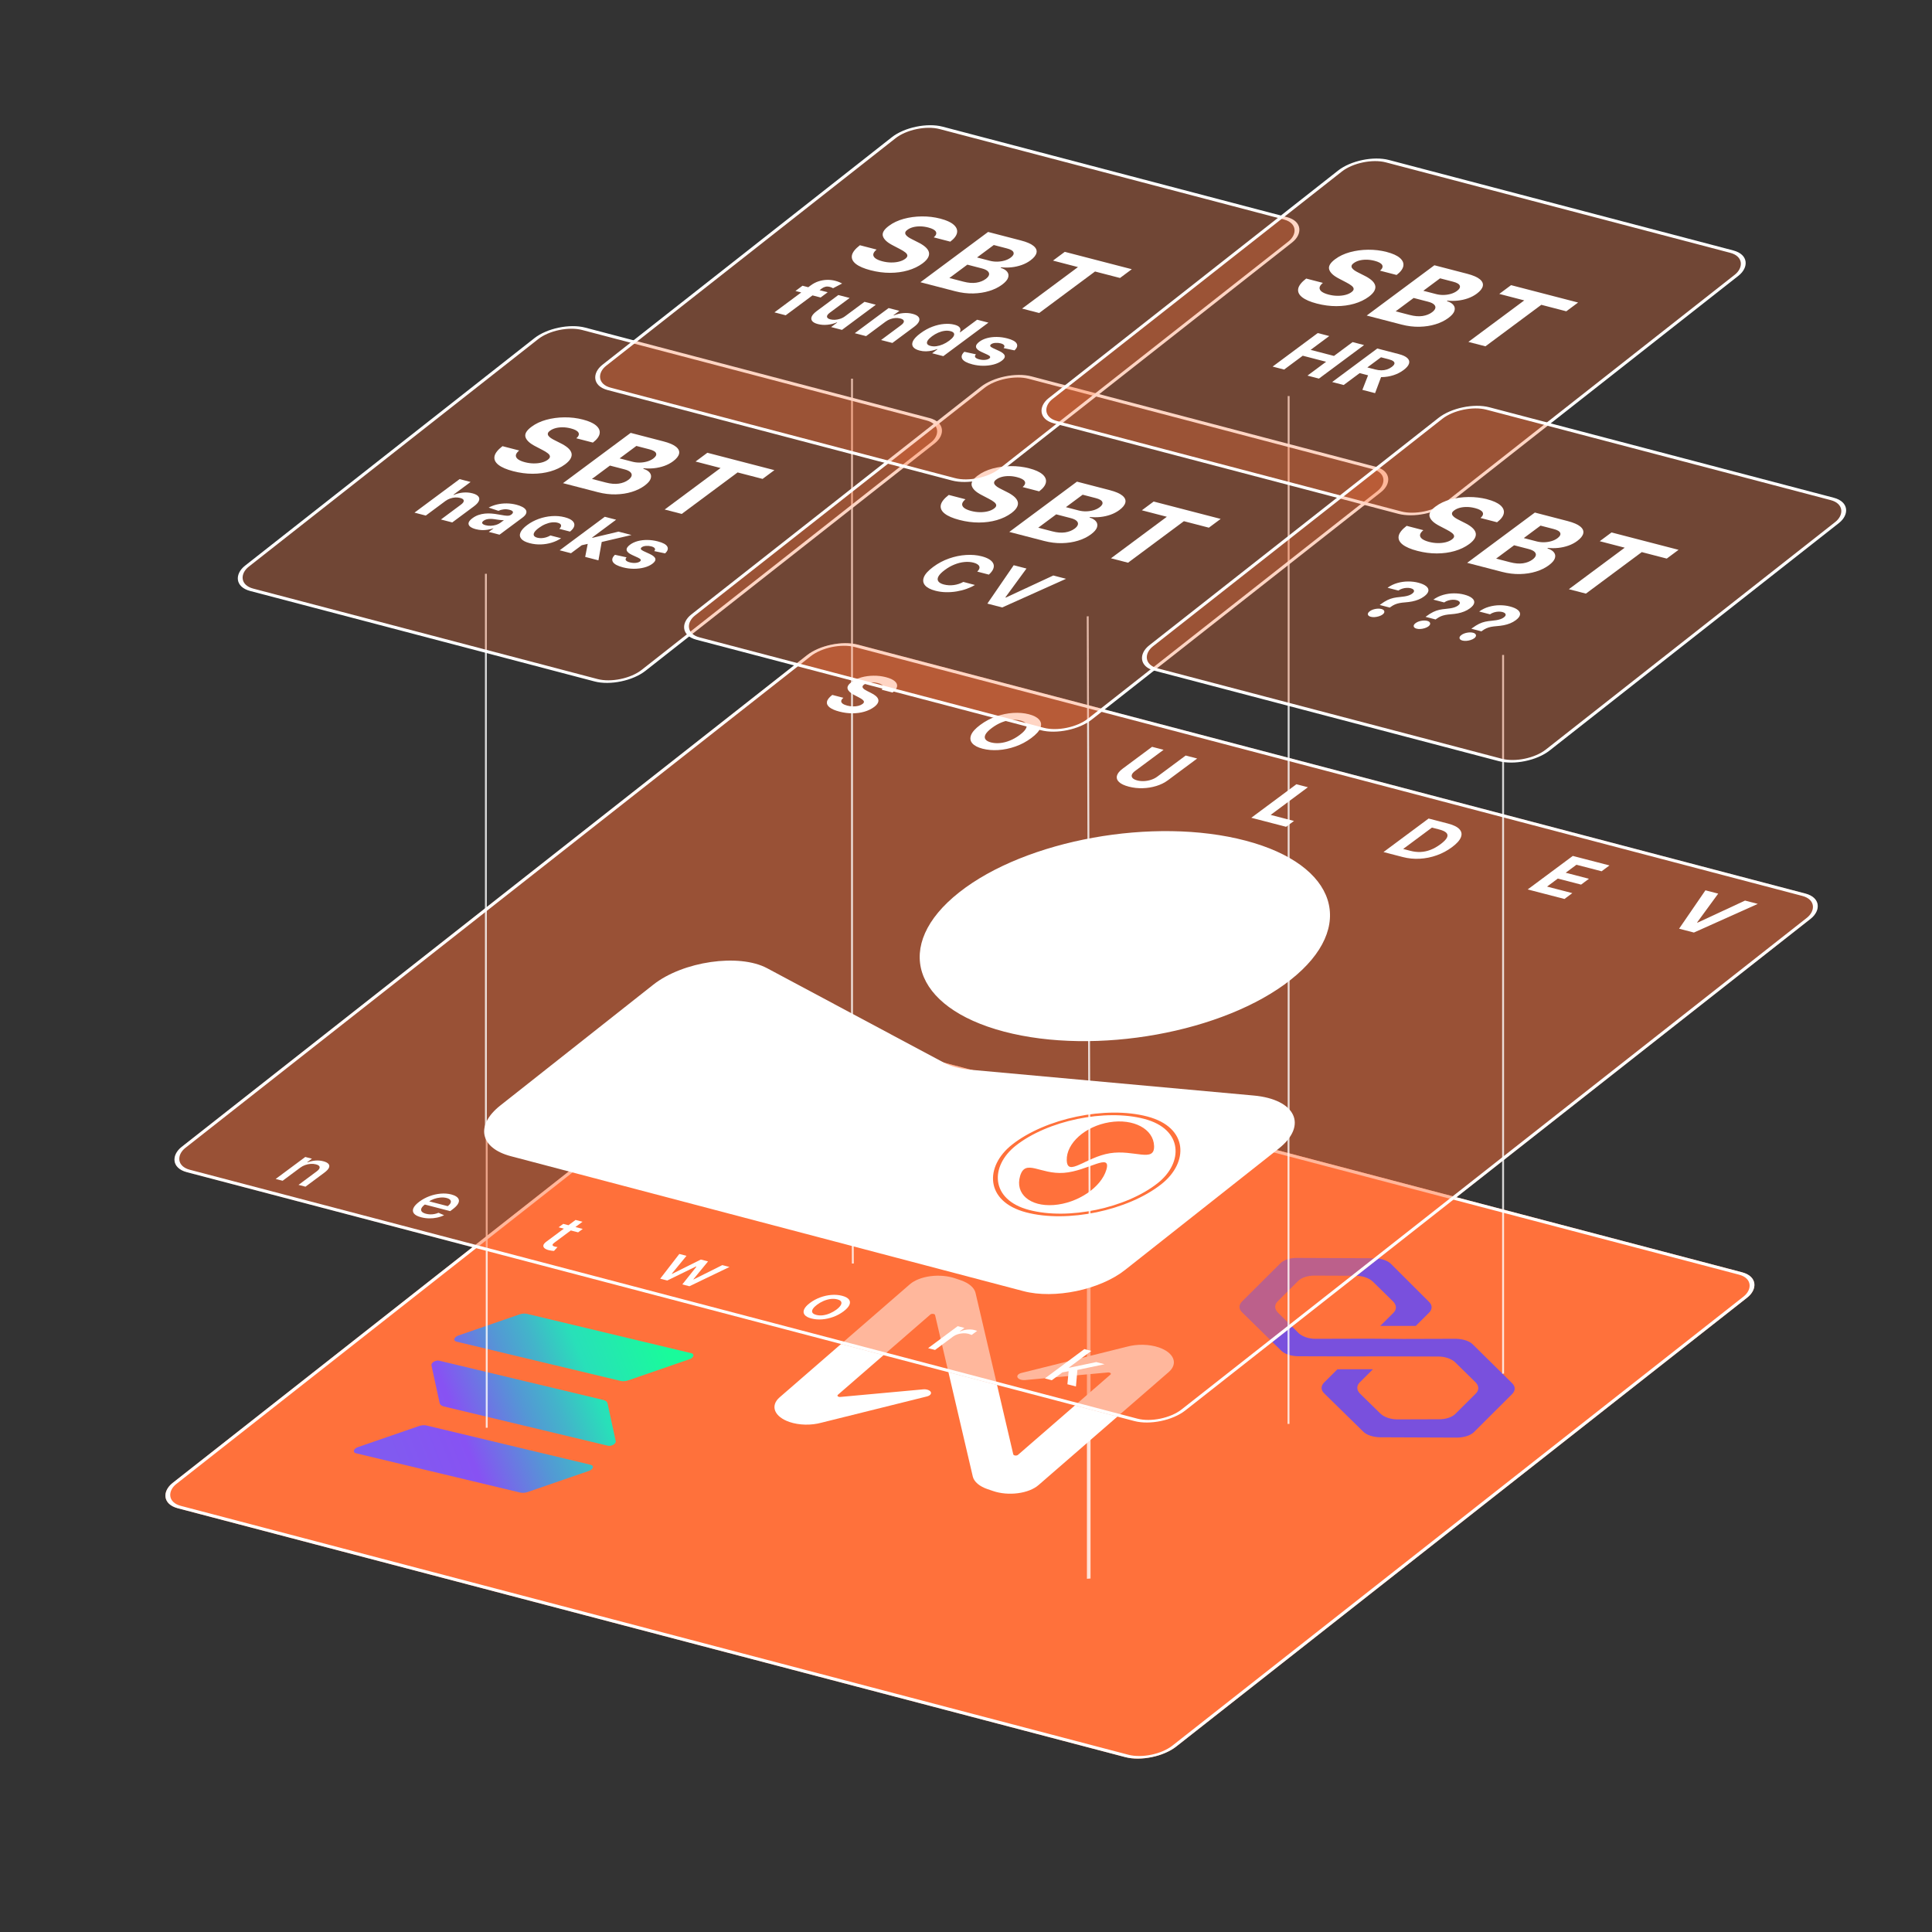 <svg width="1000" height="1000" viewBox="0 0 1000 1000" fill="none" xmlns="http://www.w3.org/2000/svg">
<rect x="0" y="0" width="1000" height="1000" fill="#333333" stroke="none"/>
<g clip-path="url(#clip0_207_109)">
<rect width="537.174" height="406.097" rx="15" transform="matrix(0.967 0.254 -0.786 0.618 396.73 525.896)" fill="#FF713B"/>
<path d="M583.263 697.059L528.667 710.643C527.885 710.84 527.255 711.184 526.891 711.612C526.528 712.039 526.457 712.521 526.691 712.968C526.926 713.416 527.449 713.798 528.166 714.045C528.882 714.292 529.743 714.386 530.588 714.31L573.449 710.386C573.703 710.36 573.963 710.376 574.199 710.43C574.434 710.485 574.634 710.576 574.773 710.693C574.913 710.81 574.987 710.947 574.987 711.088C574.986 711.229 574.91 711.367 574.768 711.487L526.899 753.041C526.752 753.168 526.539 753.268 526.287 753.327C526.036 753.387 525.758 753.403 525.493 753.373C525.227 753.344 524.987 753.27 524.803 753.162C524.62 753.054 524.503 752.917 524.468 752.769L504.918 669.144C504.59 667.811 503.734 666.54 502.41 665.417C501.086 664.295 499.326 663.349 497.253 662.646L494.34 661.658C490.554 660.375 485.962 659.978 481.574 660.556C477.186 661.134 473.36 662.64 470.94 664.741L403.521 723.265C401.1 725.366 400.283 727.891 401.248 730.285C402.213 732.678 404.882 734.744 408.668 736.027V736.027C411.108 736.855 413.908 737.322 416.8 737.384C419.692 737.445 422.58 737.099 425.188 736.379L479.783 722.795C480.565 722.598 481.196 722.254 481.559 721.826C481.923 721.399 481.994 720.917 481.759 720.469C481.525 720.022 481.001 719.64 480.285 719.393C479.568 719.146 478.708 719.052 477.862 719.127L435.002 723.052C434.748 723.077 434.487 723.062 434.252 723.007C434.017 722.953 433.817 722.862 433.677 722.745C433.537 722.628 433.463 722.491 433.464 722.35C433.465 722.209 433.541 722.07 433.682 721.951L481.564 680.387C481.71 680.26 481.924 680.159 482.175 680.1C482.427 680.04 482.704 680.024 482.97 680.054C483.235 680.083 483.476 680.157 483.659 680.265C483.843 680.373 483.96 680.511 483.994 680.658L503.523 764.29C503.852 765.623 504.708 766.895 506.031 768.017C507.355 769.14 509.115 770.085 511.189 770.789L514.101 771.776C515.976 772.413 518.068 772.838 520.26 773.028C522.451 773.218 524.697 773.168 526.871 772.882C529.045 772.596 531.104 772.079 532.929 771.361C534.755 770.643 536.312 769.738 537.511 768.697L604.93 710.172C607.351 708.071 608.168 705.546 607.203 703.153C606.238 700.76 603.569 698.694 599.783 697.41C597.343 696.582 594.543 696.115 591.651 696.054C588.759 695.992 585.871 696.338 583.263 697.059V697.059Z" fill="white"/>
<g clip-path="url(#clip1_207_109)">
<path d="M304.858 761.322L273.241 772.228C272.556 772.465 271.849 772.616 271.164 772.672C270.479 772.727 269.831 772.685 269.261 772.549L184.22 752.196C183.815 752.099 183.502 751.91 183.321 751.653C183.14 751.397 183.097 751.083 183.2 750.75C183.302 750.418 183.544 750.081 183.896 749.781C184.248 749.481 184.695 749.232 185.182 749.062L216.779 738.152C217.464 737.914 218.171 737.763 218.856 737.708C219.541 737.653 220.189 737.695 220.759 737.831L305.8 758.184C306.215 758.275 306.537 758.46 306.726 758.717C306.915 758.973 306.963 759.289 306.862 759.624C306.762 759.96 306.517 760.3 306.16 760.602C305.804 760.904 305.351 761.155 304.858 761.322ZM314.468 726.414C314.374 725.992 314.14 725.617 313.78 725.312C313.42 725.007 312.942 724.778 312.374 724.639L227.333 704.286C226.928 704.189 226.447 704.188 225.949 704.283C225.452 704.377 224.96 704.563 224.533 704.818C224.107 705.073 223.764 705.385 223.548 705.718C223.331 706.05 223.25 706.387 223.314 706.688L227.548 726.184C227.642 726.606 227.876 726.981 228.236 727.286C228.596 727.591 229.075 727.82 229.642 727.959L314.683 748.312C315.089 748.407 315.57 748.407 316.066 748.312C316.563 748.216 317.053 748.03 317.478 747.775C317.903 747.52 318.245 747.208 318.459 746.876C318.675 746.545 318.757 746.208 318.692 745.908L314.468 726.414ZM236.217 694.415L321.257 714.768C321.828 714.904 322.476 714.945 323.161 714.89C323.845 714.835 324.552 714.684 325.237 714.447L356.855 703.541C357.347 703.373 357.8 703.123 358.157 702.821C358.514 702.519 358.758 702.179 358.858 701.843C358.96 701.508 358.912 701.192 358.723 700.935C358.534 700.679 358.211 700.493 357.796 700.402L272.756 680.049C272.185 679.913 271.537 679.872 270.853 679.927C270.168 679.982 269.461 680.133 268.776 680.37L237.179 691.281C236.692 691.45 236.244 691.7 235.892 692C235.54 692.299 235.298 692.636 235.196 692.969C235.094 693.301 235.136 693.615 235.318 693.872C235.499 694.129 235.811 694.317 236.217 694.415Z" fill="url(#paint0_linear_207_109)"/>
</g>
<line y1="-0.5" x2="296.169" y2="-0.5" transform="matrix(5.92472e-09 0.542 -1.865 0.132 562.592 656.648)" stroke="white" stroke-opacity="0.8"/>
</g>
<rect x="0.181" y="0.872" width="535.174" height="404.097" rx="14" transform="matrix(0.967 0.254 -0.786 0.618 397.422 526.183)" stroke="white" stroke-width="2"/>
<g clip-path="url(#clip2_207_109)">
<path d="M762.342 695.889C760.634 694.138 757.253 693.016 753.501 692.954L726.381 693.029L708.141 692.895L681.021 692.97C677.529 692.995 674.149 691.873 672.18 690.035L661.408 679.353C659.699 677.602 659.514 675.369 661.298 673.593L671.85 663.083C673.633 661.306 676.828 660.196 680.58 660.258L701.644 660.343C705.136 660.318 708.517 661.44 710.486 663.278L721.146 673.725C722.855 675.477 723.04 677.71 721.257 679.486L714.42 686.295L732.809 686.282L739.646 679.473C741.429 677.696 741.504 675.55 739.535 673.712L719.96 654.187C718.252 652.435 714.871 651.313 711.119 651.251L671.406 651.093C667.654 651.032 664.458 652.142 662.675 653.918L642.908 673.606C641.125 675.382 641.05 677.529 643.019 679.366L663.114 699.064C664.823 700.816 668.203 701.938 671.955 702L698.926 702.072L717.315 702.059L744.286 702.132C747.778 702.107 751.159 703.229 753.128 705.067L763.788 715.515C765.497 717.266 765.682 719.499 763.899 721.275L753.347 731.785C751.563 733.561 748.368 734.672 744.616 734.61L723.403 734.673C719.911 734.698 716.531 733.575 714.562 731.738L703.902 721.29C702.193 719.539 702.007 717.306 703.791 715.53L710.627 708.72L692.238 708.734L685.402 715.543C683.618 717.319 683.544 719.466 685.513 721.303L705.607 741.002C707.316 742.753 710.697 743.875 714.449 743.937L754.162 744.095C757.654 744.07 761.109 743.046 762.893 741.27L782.659 721.582C784.443 719.806 784.517 717.66 782.549 715.822L762.342 695.889Z" fill="#7950DD"/>
</g>
<line x1="251.929" y1="586" x2="251.929" y2="739" stroke="white" stroke-opacity="0.8"/>
<g clip-path="url(#clip3_207_109)">
<rect width="537.174" height="441.826" rx="15" transform="matrix(0.967 0.254 -0.786 0.618 429.5 329.861)" fill="#FF713B" fill-opacity="0.5"/>
<path d="M456.283 356.971C457.093 356.26 457.336 355.606 457.011 355.012C456.686 354.417 455.809 353.934 454.379 353.563C453.407 353.311 452.473 353.183 451.575 353.179C450.686 353.17 449.865 353.265 449.112 353.466C448.368 353.669 447.746 353.957 447.244 354.33C446.807 354.636 446.548 354.934 446.465 355.225C446.392 355.519 446.448 355.803 446.632 356.08C446.824 356.351 447.107 356.618 447.481 356.883C447.862 357.142 448.302 357.393 448.803 357.637L450.831 358.666C451.831 359.154 452.654 359.672 453.301 360.22C453.948 360.769 454.369 361.347 454.566 361.954C454.763 362.561 454.691 363.198 454.351 363.864C454.02 364.532 453.373 365.229 452.409 365.954C450.97 367.013 449.291 367.82 447.372 368.373C445.468 368.924 443.412 369.202 441.203 369.208C439.01 369.211 436.768 368.915 434.477 368.321C432.203 367.731 430.512 367.003 429.403 366.136C428.304 365.272 427.848 364.297 428.036 363.211C428.242 362.121 429.161 360.947 430.796 359.687L436.557 361.181C435.838 361.779 435.455 362.335 435.407 362.848C435.376 363.358 435.63 363.816 436.171 364.223C436.728 364.627 437.52 364.962 438.547 365.228C439.555 365.489 440.552 365.626 441.538 365.638C442.533 365.652 443.453 365.552 444.299 365.337C445.145 365.122 445.849 364.805 446.412 364.388C446.936 363.998 447.189 363.622 447.171 363.259C447.161 362.898 446.924 362.532 446.46 362.16C446.005 361.791 445.367 361.397 444.546 360.978L442.118 359.709C440.223 358.737 439.097 357.695 438.741 356.582C438.384 355.469 439.074 354.272 440.808 352.993C442.213 351.94 443.902 351.14 445.875 350.593C447.858 350.048 449.952 349.764 452.158 349.742C454.365 349.72 456.494 349.975 458.548 350.508C460.638 351.05 462.165 351.743 463.131 352.588C464.105 353.435 464.5 354.363 464.314 355.374C464.128 356.385 463.353 357.411 461.99 358.451L456.283 356.971ZM533.759 382.033C531.213 383.925 528.464 385.384 525.514 386.409C522.572 387.436 519.631 388.041 516.69 388.223C513.766 388.402 511.062 388.169 508.578 387.525C506.075 386.876 504.301 385.944 503.254 384.728C502.208 383.511 502 382.09 502.632 380.464C503.263 378.837 504.848 377.081 507.387 375.195C509.934 373.303 512.678 371.843 515.619 370.816C518.561 369.788 521.493 369.185 524.418 369.006C527.349 368.822 530.066 369.054 532.569 369.703C535.053 370.347 536.818 371.277 537.865 372.493C538.928 373.706 539.144 375.126 538.513 376.752C537.89 378.381 536.306 380.142 533.759 382.033ZM527.723 380.468C529.373 379.243 530.466 378.132 531.003 377.136C531.549 376.143 531.578 375.289 531.091 374.576C530.604 373.863 529.641 373.32 528.202 372.947C526.762 372.574 525.214 372.466 523.556 372.622C521.898 372.779 520.205 373.201 518.477 373.888C516.757 374.577 515.073 375.534 513.423 376.76C511.774 377.985 510.676 379.095 510.13 380.088C509.593 381.084 509.568 381.939 510.056 382.652C510.543 383.365 511.506 383.908 512.945 384.281C514.384 384.654 515.933 384.762 517.59 384.606C519.248 384.449 520.937 384.026 522.656 383.337C524.385 382.65 526.074 381.693 527.723 380.468ZM613.702 391.062L619.656 392.606L604.491 403.872C602.788 405.137 600.807 406.117 598.55 406.811C596.301 407.508 593.944 407.895 591.478 407.971C589.021 408.043 586.628 407.776 584.299 407.173C581.962 406.566 580.271 405.774 579.227 404.795C578.191 403.81 577.826 402.717 578.131 401.516C578.437 400.316 579.441 399.083 581.144 397.818L596.309 386.552L602.263 388.096L587.519 399.048C586.63 399.709 586.073 400.357 585.849 400.992C585.633 401.63 585.759 402.207 586.225 402.724C586.692 403.241 587.498 403.648 588.644 403.945C589.799 404.245 591 404.358 592.248 404.286C593.505 404.215 594.713 403.984 595.872 403.591C597.041 403.201 598.069 402.676 598.959 402.015L613.702 391.062ZM647.665 423.273L671.018 405.925L676.971 407.469L657.689 421.793L669.762 424.924L665.691 427.948L647.665 423.273ZM726.079 443.607L716.097 441.019L739.449 423.671L749.514 426.281C752.347 427.016 754.317 427.995 755.427 429.22C756.543 430.439 756.781 431.838 756.14 433.416C755.509 434.997 753.98 436.688 751.556 438.489C749.123 440.296 746.478 441.706 743.62 442.717C740.772 443.73 737.849 444.317 734.852 444.477C731.863 444.639 728.939 444.349 726.079 443.607ZM726.281 439.42L730.062 440.401C731.822 440.857 733.561 441.049 735.279 440.976C737.013 440.9 738.73 440.534 740.43 439.878C742.146 439.219 743.875 438.242 745.616 436.949C747.341 435.667 748.444 434.54 748.925 433.568C749.414 432.597 749.317 431.765 748.633 431.069C747.949 430.374 746.728 429.798 744.968 429.342L741.173 428.358L726.281 439.42ZM790.73 460.373L814.082 443.025L833.057 447.945L828.986 450.969L815.965 447.593L810.401 451.726L822.446 454.85L818.375 457.874L806.33 454.75L800.754 458.893L813.83 462.283L809.76 465.307L790.73 460.373ZM889.341 462.541L878.405 477.486L878.666 477.554L903.228 466.142L909.828 467.854L876.768 482.684L869.096 480.694L882.727 460.826L889.341 462.541Z" fill="white"/>
<path d="M155.382 604.4L146.283 611.16L142.685 610.227L158.01 598.842L161.463 599.738L158.969 601.591L159.198 601.65C160.434 601.157 161.752 600.846 163.15 600.715C164.557 600.587 165.954 600.702 167.341 601.062C168.601 601.389 169.484 601.838 169.992 602.409C170.506 602.976 170.594 603.645 170.258 604.418C169.921 605.191 169.121 606.046 167.857 606.985L158.109 614.226L154.512 613.294L163.9 606.319C165.011 605.494 165.53 604.759 165.458 604.113C165.392 603.463 164.749 602.98 163.53 602.663C162.696 602.447 161.805 602.366 160.856 602.42C159.915 602.476 158.966 602.67 158.011 603.002C157.07 603.331 156.193 603.797 155.382 604.4ZM218.02 630.072C216.199 629.6 214.954 628.954 214.284 628.134C213.628 627.31 213.532 626.369 213.996 625.309C214.474 624.247 215.508 623.125 217.097 621.944C218.667 620.778 220.404 619.842 222.307 619.135C224.218 618.431 226.147 617.995 228.094 617.826C230.049 617.66 231.885 617.799 233.601 618.244C234.644 618.515 235.511 618.883 236.204 619.349C236.897 619.816 237.326 620.377 237.492 621.033C237.658 621.69 237.477 622.439 236.948 623.282C236.426 624.12 235.47 625.055 234.08 626.088L233.022 626.874L218.332 623.064L220.567 621.404L231.732 624.299C232.517 623.716 233.02 623.15 233.24 622.6C233.467 622.046 233.408 621.547 233.062 621.104C232.725 620.664 232.091 620.323 231.161 620.081C230.15 619.819 229.062 619.744 227.895 619.855C226.744 619.963 225.634 620.208 224.567 620.591C223.514 620.971 222.605 621.446 221.84 622.014L220.094 623.311C219.07 624.072 218.415 624.775 218.13 625.421C217.852 626.069 217.917 626.636 218.324 627.122C218.738 627.602 219.47 627.979 220.52 628.251C221.202 628.428 221.904 628.53 222.625 628.557C223.352 628.579 224.084 628.522 224.819 628.386C225.554 628.25 226.269 628.032 226.964 627.732L229.86 628.993C228.756 629.54 227.539 629.954 226.208 630.236C224.891 630.514 223.531 630.645 222.126 630.627C220.736 630.607 219.367 630.422 218.02 630.072ZM301.631 636.086L299.237 637.865L289.143 635.247L291.537 633.468L301.631 636.086ZM297.916 631.443L301.513 632.376L287.016 643.145C286.438 643.575 286.106 643.926 286.022 644.197C285.945 644.464 286.017 644.679 286.24 644.843C286.477 645.005 286.792 645.137 287.185 645.239C287.473 645.313 287.743 645.367 287.993 645.398C288.242 645.429 288.437 645.453 288.578 645.47L286.763 647.469C286.488 647.464 286.125 647.437 285.673 647.386C285.215 647.341 284.694 647.246 284.11 647.101C283.15 646.865 282.407 646.533 281.882 646.103C281.356 645.674 281.147 645.166 281.254 644.58C281.36 643.995 281.876 643.359 282.801 642.672L297.916 631.443ZM341.723 661.841L351.61 649.047L355.328 650.011L347.695 659.31L347.875 659.357L362.763 651.939L366.481 652.903L358.885 662.162L359.066 662.209L373.868 654.818L377.585 655.782L356.834 665.76L353.165 664.808L360.476 655.615L360.199 655.543L345.381 662.79L341.723 661.841ZM420.017 682.454C418.285 682.005 417.102 681.368 416.469 680.544C415.837 679.72 415.755 678.776 416.225 677.711C416.696 676.647 417.722 675.526 419.305 674.35C420.895 673.169 422.642 672.229 424.546 671.53C426.451 670.831 428.378 670.404 430.328 670.249C432.278 670.095 434.119 670.243 435.851 670.692C437.584 671.141 438.766 671.778 439.399 672.602C440.032 673.426 440.11 674.373 439.633 675.442C439.157 676.512 438.123 677.637 436.534 678.818C434.951 679.994 433.21 680.929 431.312 681.624C429.414 682.318 427.491 682.742 425.541 682.897C423.591 683.051 421.75 682.904 420.017 682.454ZM422.534 680.597C423.657 680.888 424.833 680.947 426.063 680.772C427.293 680.598 428.494 680.253 429.665 679.737C430.844 679.223 431.926 678.6 432.91 677.868C433.888 677.142 434.605 676.428 435.063 675.727C435.535 675.023 435.651 674.39 435.412 673.828C435.173 673.266 434.492 672.839 433.369 672.548C432.238 672.255 431.05 672.197 429.805 672.374C428.569 672.553 427.357 672.902 426.172 673.421C425.001 673.938 423.926 674.559 422.949 675.285C421.964 676.017 421.239 676.732 420.774 677.431C420.317 678.132 420.211 678.762 420.457 679.319C420.71 679.878 421.403 680.304 422.534 680.597ZM480.387 697.8L495.712 686.415L499.189 687.317L496.755 689.125L496.947 689.175C498.109 688.65 499.351 688.322 500.674 688.192C502.011 688.058 503.221 688.132 504.304 688.413C504.528 688.471 504.786 688.545 505.078 688.634C505.377 688.725 505.605 688.8 505.762 688.861L502.908 690.981C502.797 690.919 502.577 690.825 502.248 690.7C501.925 690.569 501.58 690.456 501.211 690.361C500.361 690.14 499.453 690.055 498.488 690.105C497.538 690.151 496.607 690.32 495.697 690.611C494.793 690.896 494.009 691.286 493.343 691.78L483.985 698.732L480.387 697.8ZM549.328 710.468L552.945 707.756L553.571 707.918L567.419 705.01L571.726 706.127L555.946 709.434L555.38 709.287L549.328 710.468ZM540.821 713.471L561.255 698.292L564.852 699.225L544.418 714.404L540.821 713.471ZM552.491 716.497L553.158 709.371L557.721 708.465L556.907 717.642L552.491 716.497Z" fill="white"/>
</g>
<rect x="0.181" y="0.872" width="535.174" height="439.826" rx="14" transform="matrix(0.967 0.254 -0.786 0.618 430.191 330.148)" stroke="white" stroke-width="2"/>
<g clip-path="url(#clip4_207_109)">
<ellipse rx="88.722" ry="79.693" transform="matrix(0.967 0.255 -0.785 0.62 582.222 484.539)" fill="white"/>
<path d="M338.132 509.674C353.468 497.562 382.492 493.364 397.066 501.15L488.499 549.998C492.122 551.934 496.869 553.205 502.331 553.702L648.896 567.04C670.715 569.025 677.051 582.512 661.817 594.543L625.234 623.435L582.304 657.341C569.301 667.61 545.772 672.515 529.749 668.297L264.414 598.445C248.392 594.227 245.943 582.483 258.946 572.214L338.132 509.674Z" fill="white"/>
<g clip-path="url(#clip5_207_109)">
<rect width="80" height="80" rx="40" transform="matrix(0.967 0.255 -0.785 0.62 555.193 567.707)" fill="white"/>
<path d="M545.413 623.719C533.085 624.616 525.29 617.895 528.003 608.708C530.716 599.521 538.305 607.959 550.633 607.063C562.961 606.166 575.361 596.275 572.648 605.462C569.935 614.649 557.741 622.823 545.413 623.719Z" fill="#FF713B"/>
<path d="M574.241 580.875C586.723 578.836 597.071 584.344 597.354 593.176C597.637 602.009 586.924 594.88 574.441 596.918C561.959 598.957 552.434 609.391 552.152 600.559C551.869 591.726 561.758 582.913 574.241 580.875Z" fill="#FF713B"/>
</g>
<rect x="0.182" y="0.874" width="78" height="78" rx="39" transform="matrix(0.967 0.255 -0.785 0.62 555.886 567.993)" stroke="#FF713B" stroke-width="2"/>
<line x1="440.927" y1="524.996" x2="441.427" y2="653.998" stroke="white" stroke-opacity="0.8"/>
</g>
<g clip-path="url(#clip6_207_109)">
<line x1="666.929" y1="584" x2="666.929" y2="737" stroke="white" stroke-opacity="0.8"/>
</g>
<path d="M563 319L564 636.026" stroke="white" stroke-opacity="0.8"/>
<path d="M251.5 297L251.5 587.03" stroke="white" stroke-opacity="0.8"/>
<path d="M667 205L667 577" stroke="white" stroke-opacity="0.8"/>
<path d="M778 339L778 711" stroke="white" stroke-opacity="0.8"/>
<path d="M440.999 196L441 525.5" stroke="white" stroke-opacity="0.8"/>
<rect x="0.181" y="0.872" width="212.308" height="218.601" rx="14" transform="matrix(0.967 0.254 -0.786 0.618 289.094 166.045)" fill="#FF713B" fill-opacity="0.3"/>
<rect x="0.181" y="0.872" width="212.308" height="218.601" rx="14" transform="matrix(0.967 0.254 -0.786 0.618 289.094 166.045)" stroke="white" stroke-width="2"/>
<path d="M298.317 226.861C299.532 225.793 299.895 224.813 299.408 223.921C298.921 223.029 297.605 222.305 295.46 221.749C294.002 221.371 292.601 221.179 291.255 221.173C289.92 221.158 288.689 221.301 287.559 221.603C286.444 221.908 285.51 222.34 284.757 222.899C284.103 223.358 283.714 223.805 283.59 224.242C283.48 224.682 283.563 225.109 283.84 225.523C284.128 225.93 284.552 226.331 285.112 226.728C285.684 227.116 286.345 227.493 287.095 227.859L290.138 229.402C291.638 230.134 292.873 230.911 293.843 231.734C294.813 232.557 295.445 233.424 295.741 234.335C296.036 235.245 295.928 236.2 295.418 237.199C294.922 238.202 293.951 239.247 292.505 240.335C290.347 241.924 287.829 243.133 284.949 243.964C282.094 244.789 279.01 245.206 275.696 245.215C272.407 245.219 269.044 244.776 265.606 243.884C262.197 243 259.66 241.908 257.996 240.608C256.347 239.312 255.663 237.849 255.946 236.22C256.254 234.586 257.634 232.824 260.085 230.934L268.727 233.175C267.648 234.072 267.073 234.906 267.002 235.676C266.955 236.441 267.337 237.128 268.148 237.738C268.984 238.344 270.172 238.846 271.712 239.245C273.224 239.638 274.72 239.843 276.199 239.86C277.691 239.882 279.072 239.731 280.34 239.409C281.609 239.086 282.665 238.612 283.509 237.985C284.296 237.401 284.675 236.836 284.647 236.292C284.633 235.751 284.278 235.202 283.582 234.644C282.9 234.09 281.942 233.499 280.71 232.871L277.069 230.967C274.226 229.51 272.537 227.946 272.003 226.276C271.468 224.606 272.502 222.812 275.104 220.893C277.211 219.314 279.745 218.114 282.705 217.293C285.678 216.475 288.82 216.05 292.129 216.017C295.439 215.984 298.633 216.367 301.713 217.165C304.848 217.978 307.14 219.018 308.588 220.285C310.049 221.555 310.641 222.949 310.362 224.465C310.084 225.981 308.921 227.52 306.876 229.08L298.317 226.861ZM291.41 250.079L326.439 224.057L343.351 228.443C346.458 229.249 348.668 230.204 349.98 231.31C351.293 232.416 351.793 233.609 351.481 234.888C351.18 236.158 350.152 237.446 348.396 238.75C347.028 239.767 345.495 240.575 343.797 241.174C342.111 241.766 340.36 242.157 338.543 242.349C336.752 242.536 334.984 242.54 333.239 242.362L332.897 242.616C334.449 243.076 335.578 243.746 336.285 244.626C337.006 245.51 337.179 246.532 336.805 247.692C336.442 248.843 335.399 250.059 333.678 251.338C331.819 252.718 329.603 253.806 327.03 254.602C324.482 255.392 321.706 255.821 318.704 255.888C315.701 255.955 312.619 255.579 309.456 254.759L291.41 250.079ZM306.395 247.897L313.676 249.785C316.164 250.43 318.373 250.608 320.301 250.32C322.24 250.023 323.871 249.383 325.194 248.401C326.163 247.681 326.736 246.972 326.914 246.275C327.091 245.579 326.868 244.938 326.245 244.354C325.636 243.773 324.616 243.297 323.186 242.926L315.7 240.985L306.395 247.897ZM320.711 237.262L327.332 238.979C328.555 239.296 329.818 239.446 331.12 239.43C332.448 239.408 333.717 239.223 334.929 238.875C336.154 238.53 337.228 238.014 338.152 237.328C339.417 236.388 339.895 235.489 339.584 234.631C339.287 233.777 338.148 233.093 336.168 232.58L329.383 230.82L320.711 237.262ZM360.026 238.886L366.132 234.35L400.822 243.346L394.716 247.882L381.785 244.529L352.862 266.014L344.035 263.725L372.957 242.24L360.026 238.886Z" fill="white"/>
<path d="M230.519 259.337L220.394 266.859L214.537 265.34L237.889 247.992L243.581 249.468L234.653 256.101L234.901 256.165C236.411 255.521 237.991 255.119 239.639 254.96C241.296 254.795 242.926 254.921 244.53 255.337C245.997 255.717 247.009 256.246 247.568 256.925C248.143 257.599 248.24 258.382 247.856 259.273C247.49 260.161 246.618 261.112 245.24 262.126L234.089 270.41L228.231 268.891L238.516 261.251C239.605 260.451 240.115 259.742 240.046 259.122C239.987 258.505 239.361 258.042 238.17 257.733C237.372 257.526 236.526 257.447 235.63 257.497C234.744 257.549 233.857 257.73 232.969 258.041C232.098 258.348 231.281 258.78 230.519 259.337ZM246.326 273.915C244.979 273.566 243.972 273.11 243.305 272.549C242.646 271.982 242.394 271.334 242.547 270.604C242.718 269.871 243.381 269.075 244.536 268.217C245.509 267.494 246.542 266.943 247.634 266.564C248.726 266.184 249.845 265.941 250.99 265.834C252.135 265.727 253.283 265.72 254.432 265.812C255.591 265.907 256.734 266.059 257.863 266.268C259.198 266.507 260.287 266.691 261.129 266.818C261.98 266.939 262.67 266.973 263.199 266.92C263.728 266.867 264.179 266.702 264.551 266.425L264.62 266.375C265.342 265.838 265.626 265.352 265.471 264.915C265.326 264.482 264.753 264.135 263.754 263.876C262.7 263.603 261.667 263.529 260.656 263.655C259.653 263.776 258.762 264.025 257.982 264.402L252.93 262.726C254.269 262.007 255.729 261.464 257.311 261.097C258.901 260.724 260.542 260.548 262.234 260.568C263.943 260.584 265.641 260.811 267.328 261.249C268.501 261.553 269.51 261.929 270.354 262.376C271.208 262.826 271.812 263.337 272.168 263.909C272.532 264.484 272.581 265.114 272.314 265.799C272.055 266.478 271.405 267.205 270.363 267.978L258.55 276.754L252.995 275.313L255.424 273.509L255.259 273.466C254.373 273.785 253.436 274.026 252.45 274.189C251.471 274.346 250.465 274.409 249.432 274.378C248.406 274.34 247.371 274.186 246.326 273.915ZM251.356 271.86C252.217 272.083 253.119 272.176 254.06 272.138C255.009 272.095 255.915 271.941 256.777 271.677C257.639 271.413 258.378 271.052 258.994 270.595L260.853 269.214C260.571 269.24 260.227 269.243 259.823 269.222C259.435 269.197 259.01 269.159 258.547 269.108C258.092 269.051 257.641 268.991 257.194 268.928C256.754 268.86 256.355 268.798 255.996 268.743C255.225 268.627 254.491 268.57 253.796 268.573C253.1 268.575 252.454 268.655 251.858 268.813C251.27 268.965 250.748 269.211 250.292 269.55C249.63 270.041 249.414 270.491 249.641 270.901C249.886 271.307 250.458 271.627 251.356 271.86ZM274.231 281.163C272.067 280.602 270.587 279.837 269.789 278.868C269.007 277.896 268.88 276.796 269.406 275.569C269.942 274.345 271.096 273.074 272.867 271.758C274.661 270.426 276.651 269.365 278.839 268.576C281.043 267.784 283.299 267.306 285.609 267.143C287.926 266.975 290.152 267.167 292.288 267.721C294.13 268.199 295.466 268.824 296.295 269.595C297.124 270.366 297.441 271.229 297.244 272.183C297.047 273.138 296.313 274.129 295.043 275.155L289.515 273.722C290.234 273.032 290.524 272.403 290.387 271.834C290.267 271.262 289.671 270.837 288.598 270.558C287.691 270.323 286.693 270.27 285.604 270.399C284.532 270.525 283.42 270.827 282.269 271.306C281.118 271.784 279.991 272.433 278.889 273.252C277.771 274.082 277.004 274.835 276.588 275.512C276.181 276.191 276.111 276.771 276.379 277.252C276.647 277.733 277.235 278.091 278.142 278.326C278.811 278.5 279.526 278.571 280.285 278.539C281.054 278.51 281.83 278.379 282.611 278.148C283.41 277.913 284.172 277.581 284.897 277.152L290.425 278.586C288.995 279.556 287.377 280.317 285.57 280.869C283.78 281.418 281.912 281.726 279.967 281.793C278.022 281.86 276.11 281.65 274.231 281.163ZM300.039 282.461L305.879 278.137L306.732 278.358L320.144 275.174L326.868 276.917L308.976 281.1L307.588 280.739L300.039 282.461ZM289.691 284.829L313.044 267.481L318.901 269L295.549 286.348L289.691 284.829ZM302.891 288.252L304.305 280.974L311.642 279.437L309.752 290.031L302.891 288.252ZM344.255 286.431L338.619 285.244C338.908 284.938 339.053 284.633 339.054 284.328C339.063 284.018 338.912 283.731 338.599 283.468C338.303 283.2 337.816 282.979 337.138 282.803C336.231 282.568 335.306 282.488 334.363 282.563C333.428 282.633 332.698 282.863 332.174 283.253C331.756 283.563 331.604 283.878 331.718 284.197C331.833 284.516 332.293 284.868 333.099 285.252L336.283 286.718C337.986 287.51 338.955 288.325 339.188 289.162C339.421 290 338.906 290.887 337.644 291.825C336.496 292.678 335.081 293.32 333.399 293.752C331.726 294.187 329.94 294.402 328.042 294.397C326.16 294.389 324.303 294.147 322.47 293.672C319.674 292.947 317.929 292.011 317.235 290.863C316.558 289.713 316.914 288.479 318.302 287.163L324.314 288.471C323.782 289.041 323.663 289.552 323.96 290.002C324.264 290.446 324.939 290.804 325.984 291.075C327.011 291.341 327.999 291.434 328.949 291.353C329.916 291.268 330.667 291.032 331.2 290.645C331.632 290.315 331.768 289.989 331.61 289.666C331.459 289.337 331.001 288.997 330.236 288.647L327.183 287.249C325.463 286.46 324.52 285.622 324.356 284.733C324.2 283.848 324.776 282.919 326.084 281.948C327.209 281.112 328.545 280.487 330.091 280.073C331.647 279.661 333.315 279.465 335.094 279.485C336.882 279.507 338.68 279.752 340.485 280.22C343.153 280.912 344.784 281.803 345.38 282.895C345.985 283.989 345.61 285.168 344.255 286.431Z" fill="white"/>
<rect x="0.181" y="0.872" width="212.308" height="218.601" rx="14" transform="matrix(0.967 0.254 -0.786 0.618 520.092 191.287)" fill="#FF713B" fill-opacity="0.3"/>
<rect x="0.181" y="0.872" width="212.308" height="218.601" rx="14" transform="matrix(0.967 0.254 -0.786 0.618 520.092 191.287)" stroke="white" stroke-width="2"/>
<path d="M529.315 252.103C530.53 251.035 530.893 250.055 530.406 249.163C529.919 248.271 528.603 247.547 526.458 246.991C525 246.613 523.599 246.421 522.253 246.415C520.918 246.4 519.687 246.544 518.557 246.845C517.442 247.15 516.508 247.582 515.755 248.141C515.101 248.6 514.712 249.047 514.588 249.484C514.478 249.924 514.561 250.351 514.838 250.766C515.126 251.172 515.55 251.573 516.111 251.97C516.682 252.358 517.343 252.735 518.093 253.101L521.136 254.644C522.636 255.376 523.871 256.154 524.841 256.977C525.811 257.799 526.443 258.666 526.739 259.577C527.034 260.488 526.926 261.443 526.416 262.442C525.92 263.444 524.949 264.489 523.503 265.577C521.345 267.166 518.827 268.376 515.947 269.206C513.092 270.031 510.008 270.448 506.694 270.457C503.405 270.462 500.042 270.018 496.604 269.127C493.195 268.242 490.658 267.15 488.995 265.85C487.345 264.554 486.662 263.091 486.944 261.462C487.252 259.828 488.632 258.066 491.083 256.176L499.725 258.417C498.646 259.314 498.071 260.148 498 260.918C497.953 261.683 498.335 262.37 499.146 262.981C499.982 263.586 501.17 264.088 502.71 264.488C504.223 264.88 505.718 265.085 507.197 265.103C508.689 265.124 510.07 264.973 511.338 264.651C512.607 264.329 513.663 263.854 514.507 263.227C515.294 262.643 515.673 262.078 515.645 261.534C515.631 260.993 515.276 260.444 514.58 259.886C513.898 259.332 512.94 258.741 511.708 258.113L508.067 256.209C505.224 254.752 503.535 253.188 503.001 251.519C502.466 249.849 503.5 248.054 506.102 246.135C508.209 244.556 510.743 243.356 513.703 242.535C516.676 241.718 519.818 241.292 523.127 241.259C526.437 241.226 529.631 241.609 532.711 242.408C535.846 243.22 538.138 244.26 539.586 245.527C541.048 246.798 541.639 248.191 541.36 249.707C541.082 251.223 539.92 252.762 537.874 254.323L529.315 252.103ZM522.408 275.321L557.437 249.299L574.349 253.685C577.456 254.491 579.666 255.447 580.978 256.553C582.291 257.658 582.791 258.851 582.479 260.13C582.178 261.4 581.15 262.688 579.394 263.992C578.026 265.009 576.493 265.817 574.795 266.417C573.109 267.008 571.358 267.399 569.541 267.591C567.75 267.778 565.982 267.782 564.237 267.604L563.895 267.858C565.447 268.318 566.576 268.988 567.283 269.868C568.004 270.752 568.177 271.774 567.803 272.934C567.44 274.085 566.397 275.301 564.676 276.58C562.817 277.96 560.601 279.049 558.028 279.844C555.48 280.634 552.704 281.063 549.702 281.13C546.699 281.197 543.617 280.821 540.455 280.001L522.408 275.321ZM537.393 273.139L544.674 275.027C547.162 275.672 549.371 275.851 551.299 275.562C553.238 275.265 554.869 274.625 556.192 273.643C557.161 272.923 557.734 272.214 557.912 271.518C558.089 270.821 557.866 270.18 557.243 269.596C556.634 269.015 555.614 268.539 554.184 268.168L546.698 266.227L537.393 273.139ZM551.709 262.504L558.33 264.221C559.553 264.538 560.816 264.689 562.119 264.672C563.446 264.651 564.715 264.465 565.927 264.117C567.152 263.772 568.226 263.256 569.15 262.57C570.415 261.63 570.893 260.731 570.582 259.873C570.285 259.019 569.146 258.335 567.166 257.822L560.381 256.062L551.709 262.504ZM591.024 264.128L597.13 259.592L631.82 268.588L625.714 273.124L612.783 269.771L583.86 291.257L575.033 288.968L603.955 267.482L591.024 264.128Z" fill="white"/>
<path d="M511.839 297.419L505.816 295.857C506.352 295.348 506.702 294.864 506.864 294.403C507.034 293.937 507.032 293.502 506.858 293.099C506.684 292.696 506.343 292.333 505.836 292.011C505.339 291.692 504.687 291.427 503.88 291.218C502.423 290.84 500.853 290.734 499.171 290.9C497.496 291.06 495.791 291.486 494.055 292.179C492.326 292.865 490.652 293.81 489.033 295.013C487.369 296.25 486.268 297.366 485.731 298.362C485.203 299.36 485.191 300.214 485.695 300.924C486.199 301.634 487.162 302.173 488.582 302.541C489.38 302.748 490.205 302.874 491.058 302.92C491.921 302.969 492.785 302.938 493.651 302.827C494.525 302.711 495.379 302.517 496.214 302.246C497.058 301.977 497.86 301.629 498.621 301.202L504.621 302.781C503.393 303.536 501.97 304.203 500.351 304.782C498.748 305.356 497.033 305.799 495.205 306.11C493.394 306.417 491.541 306.554 489.645 306.519C487.767 306.482 485.925 306.229 484.119 305.76C481.607 305.109 479.833 304.177 478.795 302.963C477.767 301.752 477.574 300.334 478.214 298.71C478.864 297.088 480.458 295.334 482.997 293.448C485.544 291.556 488.288 290.096 491.229 289.069C494.171 288.041 497.099 287.437 500.014 287.256C502.936 287.069 505.635 287.297 508.11 287.938C509.742 288.361 511.064 288.895 512.077 289.538C513.1 290.185 513.787 290.919 514.139 291.741C514.498 292.558 514.493 293.445 514.122 294.4C513.76 295.357 512.999 296.364 511.839 297.419ZM531.307 294.274L520.371 309.219L520.632 309.287L545.194 297.875L551.794 299.586L518.734 314.417L511.062 312.427L524.693 292.559L531.307 294.274Z" fill="white"/>
<rect x="0.181" y="0.872" width="212.308" height="218.601" rx="14" transform="matrix(0.967 0.254 -0.786 0.618 474.094 62.045)" fill="#FF713B" fill-opacity="0.3"/>
<rect x="0.181" y="0.872" width="212.308" height="218.601" rx="14" transform="matrix(0.967 0.254 -0.786 0.618 474.094 62.045)" stroke="white" stroke-width="2"/>
<path d="M483.317 122.861C484.532 121.793 484.895 120.813 484.408 119.921C483.921 119.029 482.605 118.305 480.46 117.749C479.002 117.371 477.601 117.179 476.255 117.173C474.92 117.158 473.689 117.301 472.559 117.603C471.444 117.908 470.51 118.34 469.757 118.899C469.103 119.358 468.714 119.805 468.59 120.242C468.48 120.682 468.563 121.109 468.84 121.523C469.128 121.93 469.552 122.331 470.112 122.728C470.684 123.116 471.345 123.493 472.095 123.859L475.138 125.402C476.638 126.134 477.873 126.911 478.843 127.734C479.813 128.557 480.445 129.424 480.741 130.335C481.036 131.245 480.928 132.2 480.418 133.199C479.922 134.202 478.951 135.247 477.505 136.335C475.347 137.924 472.829 139.133 469.949 139.964C467.094 140.789 464.01 141.206 460.696 141.215C457.407 141.219 454.044 140.776 450.606 139.884C447.197 139 444.66 137.908 442.996 136.608C441.347 135.312 440.663 133.849 440.946 132.22C441.254 130.586 442.634 128.824 445.085 126.934L453.727 129.175C452.648 130.072 452.073 130.906 452.002 131.676C451.955 132.441 452.337 133.128 453.148 133.738C453.984 134.344 455.172 134.846 456.712 135.245C458.224 135.638 459.72 135.843 461.199 135.86C462.691 135.882 464.072 135.731 465.34 135.409C466.609 135.086 467.665 134.612 468.509 133.985C469.296 133.401 469.675 132.836 469.647 132.292C469.633 131.751 469.278 131.202 468.582 130.644C467.9 130.09 466.942 129.499 465.71 128.871L462.069 126.967C459.226 125.51 457.537 123.946 457.003 122.276C456.468 120.606 457.502 118.812 460.104 116.893C462.211 115.314 464.745 114.114 467.705 113.293C470.678 112.475 473.82 112.05 477.129 112.017C480.439 111.984 483.633 112.367 486.713 113.165C489.848 113.978 492.14 115.018 493.588 116.285C495.049 117.555 495.641 118.949 495.362 120.465C495.084 121.981 493.921 123.52 491.876 125.08L483.317 122.861ZM476.41 146.079L511.439 120.057L528.351 124.443C531.458 125.249 533.668 126.204 534.98 127.31C536.293 128.416 536.793 129.609 536.481 130.888C536.18 132.158 535.152 133.446 533.396 134.75C532.028 135.767 530.495 136.575 528.797 137.174C527.111 137.766 525.36 138.157 523.543 138.349C521.752 138.536 519.984 138.54 518.239 138.362L517.897 138.616C519.449 139.076 520.578 139.746 521.285 140.626C522.006 141.51 522.179 142.532 521.805 143.692C521.442 144.843 520.399 146.059 518.678 147.338C516.819 148.718 514.603 149.806 512.03 150.602C509.482 151.392 506.706 151.821 503.704 151.888C500.701 151.955 497.619 151.579 494.456 150.759L476.41 146.079ZM491.395 143.897L498.676 145.785C501.164 146.43 503.373 146.608 505.301 146.32C507.24 146.023 508.871 145.383 510.194 144.401C511.163 143.681 511.736 142.972 511.914 142.275C512.091 141.579 511.868 140.938 511.245 140.354C510.636 139.773 509.616 139.297 508.186 138.926L500.7 136.985L491.395 143.897ZM505.711 133.262L512.332 134.979C513.555 135.296 514.818 135.446 516.12 135.43C517.448 135.408 518.717 135.223 519.929 134.875C521.154 134.53 522.228 134.014 523.152 133.328C524.417 132.388 524.895 131.489 524.584 130.631C524.287 129.777 523.148 129.093 521.168 128.58L514.383 126.82L505.711 133.262ZM545.026 134.886L551.132 130.35L585.822 139.346L579.716 143.882L566.785 140.529L537.862 162.014L529.035 159.725L557.957 138.24L545.026 134.886Z" fill="white"/>
<path d="M428.408 151.274L424.759 153.985L411.725 150.605L415.373 147.894L428.408 151.274ZM400.843 161.679L419.623 147.728C420.892 146.785 422.243 146.08 423.675 145.613C425.116 145.149 426.568 144.897 428.031 144.857C429.495 144.818 430.891 144.97 432.22 145.315C433.118 145.548 433.881 145.803 434.51 146.08C435.148 146.36 435.604 146.581 435.88 146.744L431.186 149.184C431.017 149.079 430.79 148.963 430.504 148.835C430.228 148.71 429.915 148.603 429.567 148.512C428.705 148.289 427.937 148.257 427.264 148.418C426.598 148.573 425.968 148.87 425.375 149.311L406.686 163.194L400.843 161.679ZM437.409 163.688L447.466 156.217L453.323 157.735L435.809 170.746L430.185 169.288L433.367 166.925L433.147 166.868C431.644 167.506 430.026 167.913 428.294 168.089C426.57 168.267 424.916 168.15 423.33 167.739C421.918 167.373 420.942 166.853 420.402 166.18C419.862 165.506 419.779 164.727 420.155 163.841C420.54 162.958 421.412 162.007 422.771 160.989L433.923 152.704L439.78 154.223L429.495 161.864C428.47 162.634 427.988 163.328 428.047 163.945C428.106 164.563 428.691 165.015 429.8 165.303C430.506 165.486 431.299 165.558 432.179 165.52C433.067 165.476 433.965 165.305 434.873 165.007C435.79 164.711 436.635 164.272 437.409 163.688ZM458.413 166.46L448.288 173.982L442.43 172.463L459.945 159.452L465.527 160.9L462.437 163.196L462.684 163.26C464.171 162.624 465.76 162.229 467.453 162.074C469.153 161.913 470.787 162.036 472.355 162.442C473.822 162.822 474.834 163.352 475.393 164.03C475.952 164.708 476.039 165.493 475.656 166.384C475.281 167.269 474.412 168.217 473.052 169.228L461.9 177.512L456.043 175.993L466.328 168.353C467.409 167.559 467.915 166.852 467.846 166.232C467.785 165.607 467.168 165.142 465.995 164.838C465.206 164.634 464.369 164.558 463.483 164.61C462.606 164.664 461.728 164.848 460.849 165.161C459.987 165.47 459.175 165.904 458.413 166.46ZM475.95 181.441C474.346 181.025 473.235 180.394 472.617 179.549C472.017 178.699 472.005 177.679 472.582 176.488C473.176 175.294 474.449 173.971 476.403 172.52C478.41 171.029 480.468 169.89 482.577 169.104C484.695 168.312 486.73 167.838 488.684 167.682C490.654 167.523 492.414 167.644 493.963 168.046C495.146 168.352 495.964 168.732 496.418 169.185C496.888 169.635 497.12 170.106 497.111 170.599C497.12 171.089 497.017 171.542 496.802 171.959L496.981 172.005L505.761 165.483L511.604 166.998L488.252 184.346L482.477 182.848L485.282 180.764L485.035 180.7C484.273 180.99 483.401 181.248 482.418 181.473C481.452 181.695 480.414 181.818 479.305 181.843C478.205 181.87 477.086 181.736 475.95 181.441ZM481.671 179.051C482.616 179.296 483.626 179.345 484.702 179.197C485.796 179.046 486.904 178.728 488.028 178.242C489.161 177.759 490.248 177.131 491.289 176.357C492.331 175.583 493.061 174.866 493.481 174.206C493.9 173.545 493.989 172.974 493.747 172.492C493.505 172.01 492.912 171.647 491.968 171.402C491.005 171.152 489.978 171.103 488.884 171.254C487.791 171.405 486.691 171.721 485.584 172.203C484.477 172.686 483.418 173.303 482.407 174.054C481.388 174.81 480.657 175.524 480.213 176.193C479.786 176.859 479.678 177.441 479.888 177.937C480.114 178.43 480.709 178.801 481.671 179.051ZM525.096 181.353L519.46 180.165C519.748 179.859 519.893 179.554 519.895 179.25C519.904 178.94 519.752 178.653 519.44 178.389C519.144 178.122 518.657 177.9 517.979 177.724C517.071 177.489 516.146 177.409 515.204 177.485C514.269 177.555 513.539 177.784 513.014 178.174C512.596 178.485 512.444 178.799 512.559 179.119C512.673 179.438 513.134 179.79 513.94 180.174L517.123 181.639C518.827 182.432 519.795 183.246 520.028 184.084C520.261 184.921 519.747 185.809 518.485 186.746C517.337 187.599 515.922 188.241 514.239 188.674C512.566 189.108 510.781 189.323 508.882 189.318C507.001 189.311 505.144 189.069 503.31 188.593C500.515 187.868 498.77 186.932 498.076 185.785C497.399 184.634 497.755 183.401 499.143 182.085L505.155 183.392C504.622 183.963 504.504 184.473 504.801 184.923C505.105 185.368 505.78 185.726 506.825 185.997C507.851 186.263 508.84 186.355 509.79 186.274C510.757 186.19 511.507 185.954 512.041 185.567C512.473 185.237 512.609 184.91 512.45 184.587C512.299 184.258 511.841 183.919 511.077 183.568L508.024 182.171C506.303 181.382 505.361 180.543 505.196 179.655C505.041 178.769 505.617 177.84 506.925 176.869C508.05 176.033 509.385 175.408 510.932 174.994C512.488 174.583 514.156 174.387 515.935 174.406C517.723 174.428 519.52 174.673 521.326 175.141C523.994 175.833 525.625 176.725 526.221 177.816C526.826 178.91 526.451 180.089 525.096 181.353Z" fill="white"/>
<rect x="0.181" y="0.872" width="212.308" height="218.601" rx="14" transform="matrix(0.967 0.254 -0.786 0.618 705.092 79.287)" fill="#FF713B" fill-opacity="0.3"/>
<rect x="0.181" y="0.872" width="212.308" height="218.601" rx="14" transform="matrix(0.967 0.254 -0.786 0.618 705.092 79.287)" stroke="white" stroke-width="2"/>
<path d="M714.315 140.103C715.53 139.035 715.893 138.055 715.406 137.163C714.919 136.271 713.603 135.547 711.458 134.991C710 134.613 708.599 134.421 707.253 134.415C705.918 134.4 704.687 134.544 703.557 134.845C702.442 135.15 701.508 135.582 700.755 136.141C700.101 136.6 699.712 137.047 699.588 137.484C699.478 137.924 699.561 138.351 699.838 138.766C700.126 139.172 700.55 139.573 701.111 139.97C701.682 140.358 702.343 140.735 703.093 141.101L706.136 142.644C707.636 143.376 708.871 144.154 709.841 144.977C710.811 145.799 711.443 146.666 711.739 147.577C712.034 148.488 711.926 149.443 711.416 150.442C710.92 151.444 709.949 152.489 708.503 153.577C706.345 155.166 703.827 156.376 700.947 157.206C698.092 158.031 695.008 158.448 691.694 158.457C688.405 158.462 685.042 158.018 681.604 157.127C678.195 156.242 675.658 155.15 673.995 153.85C672.345 152.554 671.662 151.091 671.944 149.462C672.252 147.828 673.632 146.066 676.083 144.176L684.725 146.417C683.646 147.314 683.071 148.148 683 148.918C682.953 149.683 683.335 150.37 684.146 150.981C684.982 151.586 686.17 152.088 687.71 152.488C689.223 152.88 690.718 153.085 692.197 153.103C693.689 153.124 695.07 152.973 696.338 152.651C697.607 152.329 698.663 151.854 699.507 151.227C700.294 150.643 700.673 150.078 700.645 149.534C700.631 148.993 700.276 148.444 699.58 147.886C698.898 147.332 697.94 146.741 696.708 146.113L693.067 144.209C690.224 142.752 688.535 141.188 688.001 139.519C687.466 137.849 688.5 136.054 691.102 134.135C693.209 132.556 695.743 131.356 698.703 130.535C701.676 129.718 704.818 129.292 708.127 129.259C711.437 129.226 714.631 129.609 717.711 130.408C720.846 131.22 723.138 132.26 724.586 133.527C726.048 134.798 726.639 136.191 726.36 137.707C726.082 139.223 724.92 140.762 722.874 142.323L714.315 140.103ZM707.408 163.321L742.437 137.299L759.349 141.685C762.456 142.491 764.666 143.447 765.978 144.553C767.291 145.658 767.791 146.851 767.479 148.13C767.178 149.4 766.15 150.688 764.394 151.992C763.026 153.009 761.493 153.817 759.795 154.417C758.109 155.008 756.358 155.399 754.541 155.591C752.75 155.778 750.982 155.782 749.237 155.604L748.895 155.858C750.447 156.318 751.576 156.988 752.283 157.868C753.004 158.752 753.177 159.774 752.803 160.934C752.44 162.085 751.397 163.301 749.676 164.58C747.817 165.96 745.601 167.049 743.028 167.844C740.48 168.634 737.704 169.063 734.702 169.13C731.699 169.197 728.617 168.821 725.455 168.001L707.408 163.321ZM722.393 161.139L729.674 163.027C732.162 163.672 734.371 163.851 736.299 163.562C738.238 163.265 739.869 162.625 741.192 161.643C742.161 160.923 742.734 160.214 742.912 159.518C743.089 158.821 742.866 158.18 742.243 157.596C741.634 157.015 740.614 156.539 739.184 156.168L731.698 154.227L722.393 161.139ZM736.709 150.504L743.33 152.221C744.553 152.538 745.816 152.689 747.119 152.672C748.446 152.651 749.715 152.465 750.927 152.117C752.152 151.772 753.226 151.256 754.15 150.57C755.415 149.63 755.893 148.731 755.582 147.873C755.285 147.019 754.146 146.335 752.166 145.822L745.381 144.062L736.709 150.504ZM776.024 152.128L782.13 147.592L816.82 156.588L810.714 161.124L797.783 157.771L768.86 179.257L760.033 176.968L788.955 155.482L776.024 152.128Z" fill="white"/>
<path d="M658.707 189.74L682.059 172.393L688.013 173.936L678.377 181.094L690.464 184.228L700.099 177.071L706.039 178.611L682.686 195.959L676.746 194.418L686.393 187.252L674.307 184.118L664.66 191.284L658.707 189.74ZM689.531 197.734L712.883 180.386L723.993 183.267C726.12 183.818 727.619 184.523 728.491 185.382C729.381 186.237 729.645 187.193 729.286 188.251C728.943 189.304 728 190.404 726.457 191.551C724.906 192.703 723.169 193.589 721.245 194.21C719.328 194.826 717.308 195.155 715.184 195.198C713.07 195.244 710.931 194.987 708.768 194.426L701.329 192.497L705.297 189.549L711.773 191.228C712.91 191.523 713.983 191.672 714.993 191.675C716.003 191.678 716.95 191.535 717.834 191.246C718.727 190.959 719.557 190.531 720.325 189.961C721.1 189.385 721.566 188.85 721.722 188.357C721.888 187.867 721.727 187.422 721.24 187.021C720.769 186.617 719.961 186.267 718.815 185.97L714.8 184.928L695.484 199.278L689.531 197.734ZM715.365 193.783L711.737 203.492L705.164 201.788L708.944 192.117L715.365 193.783Z" fill="white"/>
<rect x="0.181" y="0.872" width="212.308" height="218.601" rx="14" transform="matrix(0.967 0.254 -0.786 0.618 757.092 207.287)" fill="#FF713B" fill-opacity="0.3"/>
<rect x="0.181" y="0.872" width="212.308" height="218.601" rx="14" transform="matrix(0.967 0.254 -0.786 0.618 757.092 207.287)" stroke="white" stroke-width="2"/>
<path d="M766.315 268.103C767.53 267.035 767.893 266.055 767.406 265.163C766.919 264.271 765.603 263.547 763.458 262.991C762 262.613 760.599 262.421 759.253 262.415C757.918 262.4 756.687 262.544 755.557 262.845C754.442 263.15 753.508 263.582 752.755 264.141C752.101 264.6 751.712 265.047 751.588 265.484C751.478 265.924 751.561 266.351 751.838 266.766C752.126 267.172 752.55 267.573 753.111 267.97C753.682 268.358 754.343 268.735 755.093 269.101L758.136 270.644C759.636 271.376 760.871 272.154 761.841 272.977C762.811 273.799 763.443 274.666 763.739 275.577C764.034 276.488 763.926 277.443 763.416 278.442C762.92 279.444 761.949 280.489 760.503 281.577C758.345 283.166 755.827 284.376 752.947 285.206C750.092 286.031 747.008 286.448 743.694 286.457C740.405 286.462 737.042 286.018 733.604 285.127C730.195 284.242 727.658 283.15 725.995 281.85C724.345 280.554 723.662 279.091 723.944 277.462C724.252 275.828 725.632 274.066 728.083 272.176L736.725 274.417C735.646 275.314 735.071 276.148 735 276.918C734.953 277.683 735.335 278.37 736.146 278.981C736.982 279.586 738.17 280.088 739.71 280.488C741.223 280.88 742.718 281.085 744.197 281.103C745.689 281.124 747.07 280.973 748.338 280.651C749.607 280.329 750.663 279.854 751.507 279.227C752.294 278.643 752.673 278.078 752.645 277.534C752.631 276.993 752.276 276.444 751.58 275.886C750.898 275.332 749.94 274.741 748.708 274.113L745.067 272.209C742.224 270.752 740.535 269.188 740.001 267.519C739.466 265.849 740.5 264.054 743.102 262.135C745.209 260.556 747.743 259.356 750.703 258.535C753.676 257.718 756.818 257.292 760.127 257.259C763.437 257.226 766.631 257.609 769.711 258.408C772.846 259.22 775.138 260.26 776.586 261.527C778.048 262.798 778.639 264.191 778.36 265.707C778.082 267.223 776.92 268.762 774.874 270.323L766.315 268.103ZM759.408 291.321L794.437 265.299L811.349 269.685C814.456 270.491 816.666 271.447 817.978 272.553C819.291 273.658 819.791 274.851 819.479 276.13C819.178 277.4 818.15 278.688 816.394 279.992C815.026 281.009 813.493 281.817 811.795 282.417C810.109 283.008 808.358 283.399 806.541 283.591C804.75 283.778 802.982 283.782 801.237 283.604L800.895 283.858C802.447 284.318 803.576 284.988 804.283 285.868C805.004 286.752 805.177 287.774 804.803 288.934C804.44 290.085 803.397 291.301 801.676 292.58C799.817 293.96 797.601 295.049 795.028 295.844C792.48 296.634 789.704 297.063 786.702 297.13C783.699 297.197 780.617 296.821 777.455 296.001L759.408 291.321ZM774.393 289.139L781.674 291.027C784.162 291.672 786.371 291.851 788.299 291.562C790.238 291.265 791.869 290.625 793.192 289.643C794.161 288.923 794.734 288.214 794.912 287.518C795.089 286.821 794.866 286.18 794.243 285.596C793.634 285.015 792.614 284.539 791.184 284.168L783.698 282.227L774.393 289.139ZM788.709 278.504L795.33 280.221C796.553 280.538 797.816 280.689 799.119 280.672C800.446 280.651 801.715 280.465 802.927 280.117C804.152 279.772 805.226 279.256 806.15 278.57C807.415 277.63 807.893 276.731 807.582 275.873C807.285 275.019 806.146 274.335 804.166 273.822L797.381 272.062L788.709 278.504ZM828.024 280.128L834.13 275.592L868.82 284.588L862.714 289.124L849.783 285.771L820.86 307.257L812.033 304.968L840.955 283.482L828.024 280.128Z" fill="white"/>
<path d="M714.142 313.133L714.529 312.845C715.869 311.859 717.071 311.108 718.137 310.592C719.212 310.079 720.263 309.712 721.29 309.49C722.317 309.269 723.409 309.11 724.565 309.014C725.438 308.936 726.262 308.833 727.038 308.707C727.814 308.58 728.532 308.405 729.193 308.18C729.862 307.95 730.444 307.651 730.938 307.284C731.462 306.894 731.771 306.514 731.864 306.141C731.957 305.769 731.853 305.438 731.552 305.146C731.261 304.858 730.808 304.634 730.194 304.474C729.598 304.32 728.924 304.255 728.172 304.281C727.428 304.302 726.673 304.426 725.908 304.654C725.151 304.877 724.447 305.216 723.796 305.672L718.186 304.217C719.752 303.1 721.446 302.282 723.269 301.764C725.099 301.241 726.945 300.977 728.806 300.972C730.675 300.961 732.439 301.171 734.098 301.601C735.922 302.074 737.285 302.679 738.186 303.416C739.094 304.146 739.476 304.965 739.331 305.872C739.185 306.779 738.448 307.727 737.117 308.715C736.228 309.376 735.259 309.917 734.209 310.338C733.177 310.756 732.078 311.08 730.914 311.312C729.757 311.537 728.535 311.697 727.247 311.789C726.166 311.867 725.198 311.989 724.342 312.156C723.496 312.325 722.704 312.569 721.966 312.888C721.236 313.209 720.495 313.646 719.74 314.197L719.353 314.485L714.142 313.133ZM709.566 319.26C708.65 319.023 708.132 318.622 708.013 318.058C707.911 317.49 708.241 316.928 709.003 316.372C709.739 315.816 710.694 315.424 711.867 315.195C713.05 314.968 714.1 314.974 715.017 315.211C715.888 315.437 716.387 315.833 716.515 316.4C716.643 316.966 716.339 317.527 715.603 318.083C715.092 318.454 714.472 318.754 713.742 318.983C713.029 319.21 712.3 319.352 711.554 319.41C710.816 319.462 710.153 319.413 709.566 319.26ZM737.857 319.283L738.245 318.995C739.584 318.009 740.787 317.258 741.852 316.742C742.927 316.229 743.978 315.861 745.006 315.64C746.033 315.419 747.125 315.26 748.281 315.164C749.153 315.085 749.977 314.983 750.753 314.857C751.529 314.73 752.248 314.555 752.909 314.33C753.578 314.1 754.159 313.801 754.653 313.434C755.178 313.044 755.486 312.663 755.579 312.291C755.672 311.919 755.568 311.588 755.268 311.296C754.976 311.008 754.524 310.783 753.91 310.624C753.314 310.47 752.64 310.405 751.888 310.431C751.143 310.452 750.388 310.576 749.624 310.804C748.866 311.027 748.162 311.366 747.511 311.822L741.902 310.367C743.468 309.25 745.162 308.432 746.984 307.914C748.814 307.391 750.66 307.127 752.522 307.122C754.391 307.111 756.155 307.321 757.814 307.751C759.638 308.224 761.001 308.829 761.901 309.566C762.81 310.296 763.191 311.115 763.046 312.022C762.901 312.929 762.163 313.877 760.833 314.865C759.944 315.526 758.974 316.067 757.925 316.488C756.893 316.906 755.794 317.23 754.629 317.462C753.472 317.687 752.25 317.847 750.963 317.939C749.881 318.017 748.913 318.139 748.058 318.306C747.212 318.475 746.42 318.719 745.681 319.038C744.952 319.359 744.21 319.795 743.456 320.347L743.068 320.635L737.857 319.283ZM733.282 325.41C732.365 325.173 731.848 324.772 731.729 324.208C731.627 323.64 731.957 323.078 732.719 322.522C733.454 321.966 734.409 321.574 735.583 321.345C736.766 321.118 737.816 321.124 738.732 321.361C739.603 321.587 740.103 321.983 740.23 322.55C740.358 323.116 740.054 323.677 739.319 324.233C738.808 324.603 738.187 324.903 737.458 325.133C736.745 325.36 736.015 325.502 735.269 325.56C734.531 325.612 733.869 325.562 733.282 325.41ZM761.573 325.433L761.96 325.145C763.3 324.159 764.502 323.408 765.568 322.892C766.643 322.379 767.694 322.011 768.721 321.79C769.748 321.569 770.84 321.41 771.996 321.314C772.869 321.235 773.693 321.133 774.469 321.007C775.245 320.88 775.964 320.705 776.625 320.48C777.293 320.25 777.875 319.951 778.369 319.584C778.893 319.194 779.202 318.813 779.295 318.441C779.388 318.069 779.284 317.738 778.983 317.446C778.692 317.157 778.239 316.933 777.625 316.774C777.029 316.62 776.355 316.555 775.603 316.581C774.859 316.601 774.104 316.726 773.339 316.954C772.582 317.177 771.878 317.516 771.227 317.972L765.617 316.517C767.183 315.4 768.878 314.582 770.7 314.064C772.53 313.541 774.376 313.277 776.237 313.272C778.106 313.261 779.87 313.471 781.53 313.901C783.354 314.374 784.716 314.979 785.617 315.715C786.525 316.446 786.907 317.265 786.762 318.172C786.617 319.079 785.879 320.027 784.549 321.015C783.659 321.676 782.69 322.217 781.641 322.638C780.608 323.056 779.51 323.38 778.345 323.612C777.188 323.837 775.966 323.996 774.678 324.089C773.597 324.167 772.629 324.289 771.774 324.456C770.927 324.625 770.135 324.869 769.397 325.188C768.667 325.509 767.926 325.945 767.172 326.496L766.784 326.784L761.573 325.433ZM756.998 331.56C756.081 331.323 755.563 330.922 755.445 330.358C755.343 329.79 755.673 329.228 756.434 328.672C757.17 328.116 758.125 327.723 759.299 327.495C760.482 327.268 761.531 327.274 762.448 327.511C763.319 327.737 763.818 328.133 763.946 328.7C764.074 329.266 763.77 329.827 763.034 330.383C762.523 330.753 761.903 331.053 761.173 331.283C760.46 331.51 759.731 331.652 758.985 331.71C758.247 331.762 757.584 331.712 756.998 331.56Z" fill="white"/>
<defs>
<linearGradient id="paint0_linear_207_109" x1="189.658" y1="755.724" x2="348.611" y2="693.295" gradientUnits="userSpaceOnUse">
<stop offset="0.08" stop-color="#815AF0"/>
<stop offset="0.3" stop-color="#8752F3"/>
<stop offset="0.5" stop-color="#5497D5"/>
<stop offset="0.6" stop-color="#43B4CA"/>
<stop offset="0.72" stop-color="#28E0B9"/>
<stop offset="0.97" stop-color="#19FB9B"/>
</linearGradient>
<clipPath id="clip0_207_109">
<rect width="537.174" height="406.097" rx="15" transform="matrix(0.967 0.254 -0.786 0.618 396.73 525.896)" fill="white"/>
</clipPath>
<clipPath id="clip1_207_109">
<rect width="192.879" height="129.142" fill="white" transform="matrix(0.973 0.233 -0.669 0.743 220.592 655.896)"/>
</clipPath>
<clipPath id="clip2_207_109">
<rect width="182.419" height="124.023" fill="white" transform="matrix(0.949 0.315 -0.709 0.706 669.873 625)"/>
</clipPath>
<clipPath id="clip3_207_109">
<rect width="537.174" height="441.826" rx="15" transform="matrix(0.967 0.254 -0.786 0.618 429.5 329.861)" fill="white"/>
</clipPath>
<clipPath id="clip4_207_109">
<rect width="387.712" height="364.882" fill="white" transform="matrix(0.967 0.255 -0.785 0.62 477.867 372.156)"/>
</clipPath>
<clipPath id="clip5_207_109">
<rect width="80" height="80" rx="40" transform="matrix(0.967 0.255 -0.785 0.62 555.193 567.707)" fill="white"/>
</clipPath>
<clipPath id="clip6_207_109">
<rect width="283.79" height="212.778" fill="white" transform="matrix(0.948 0.317 -0.753 0.658 660.232 584)"/>
</clipPath>
</defs>
</svg>
